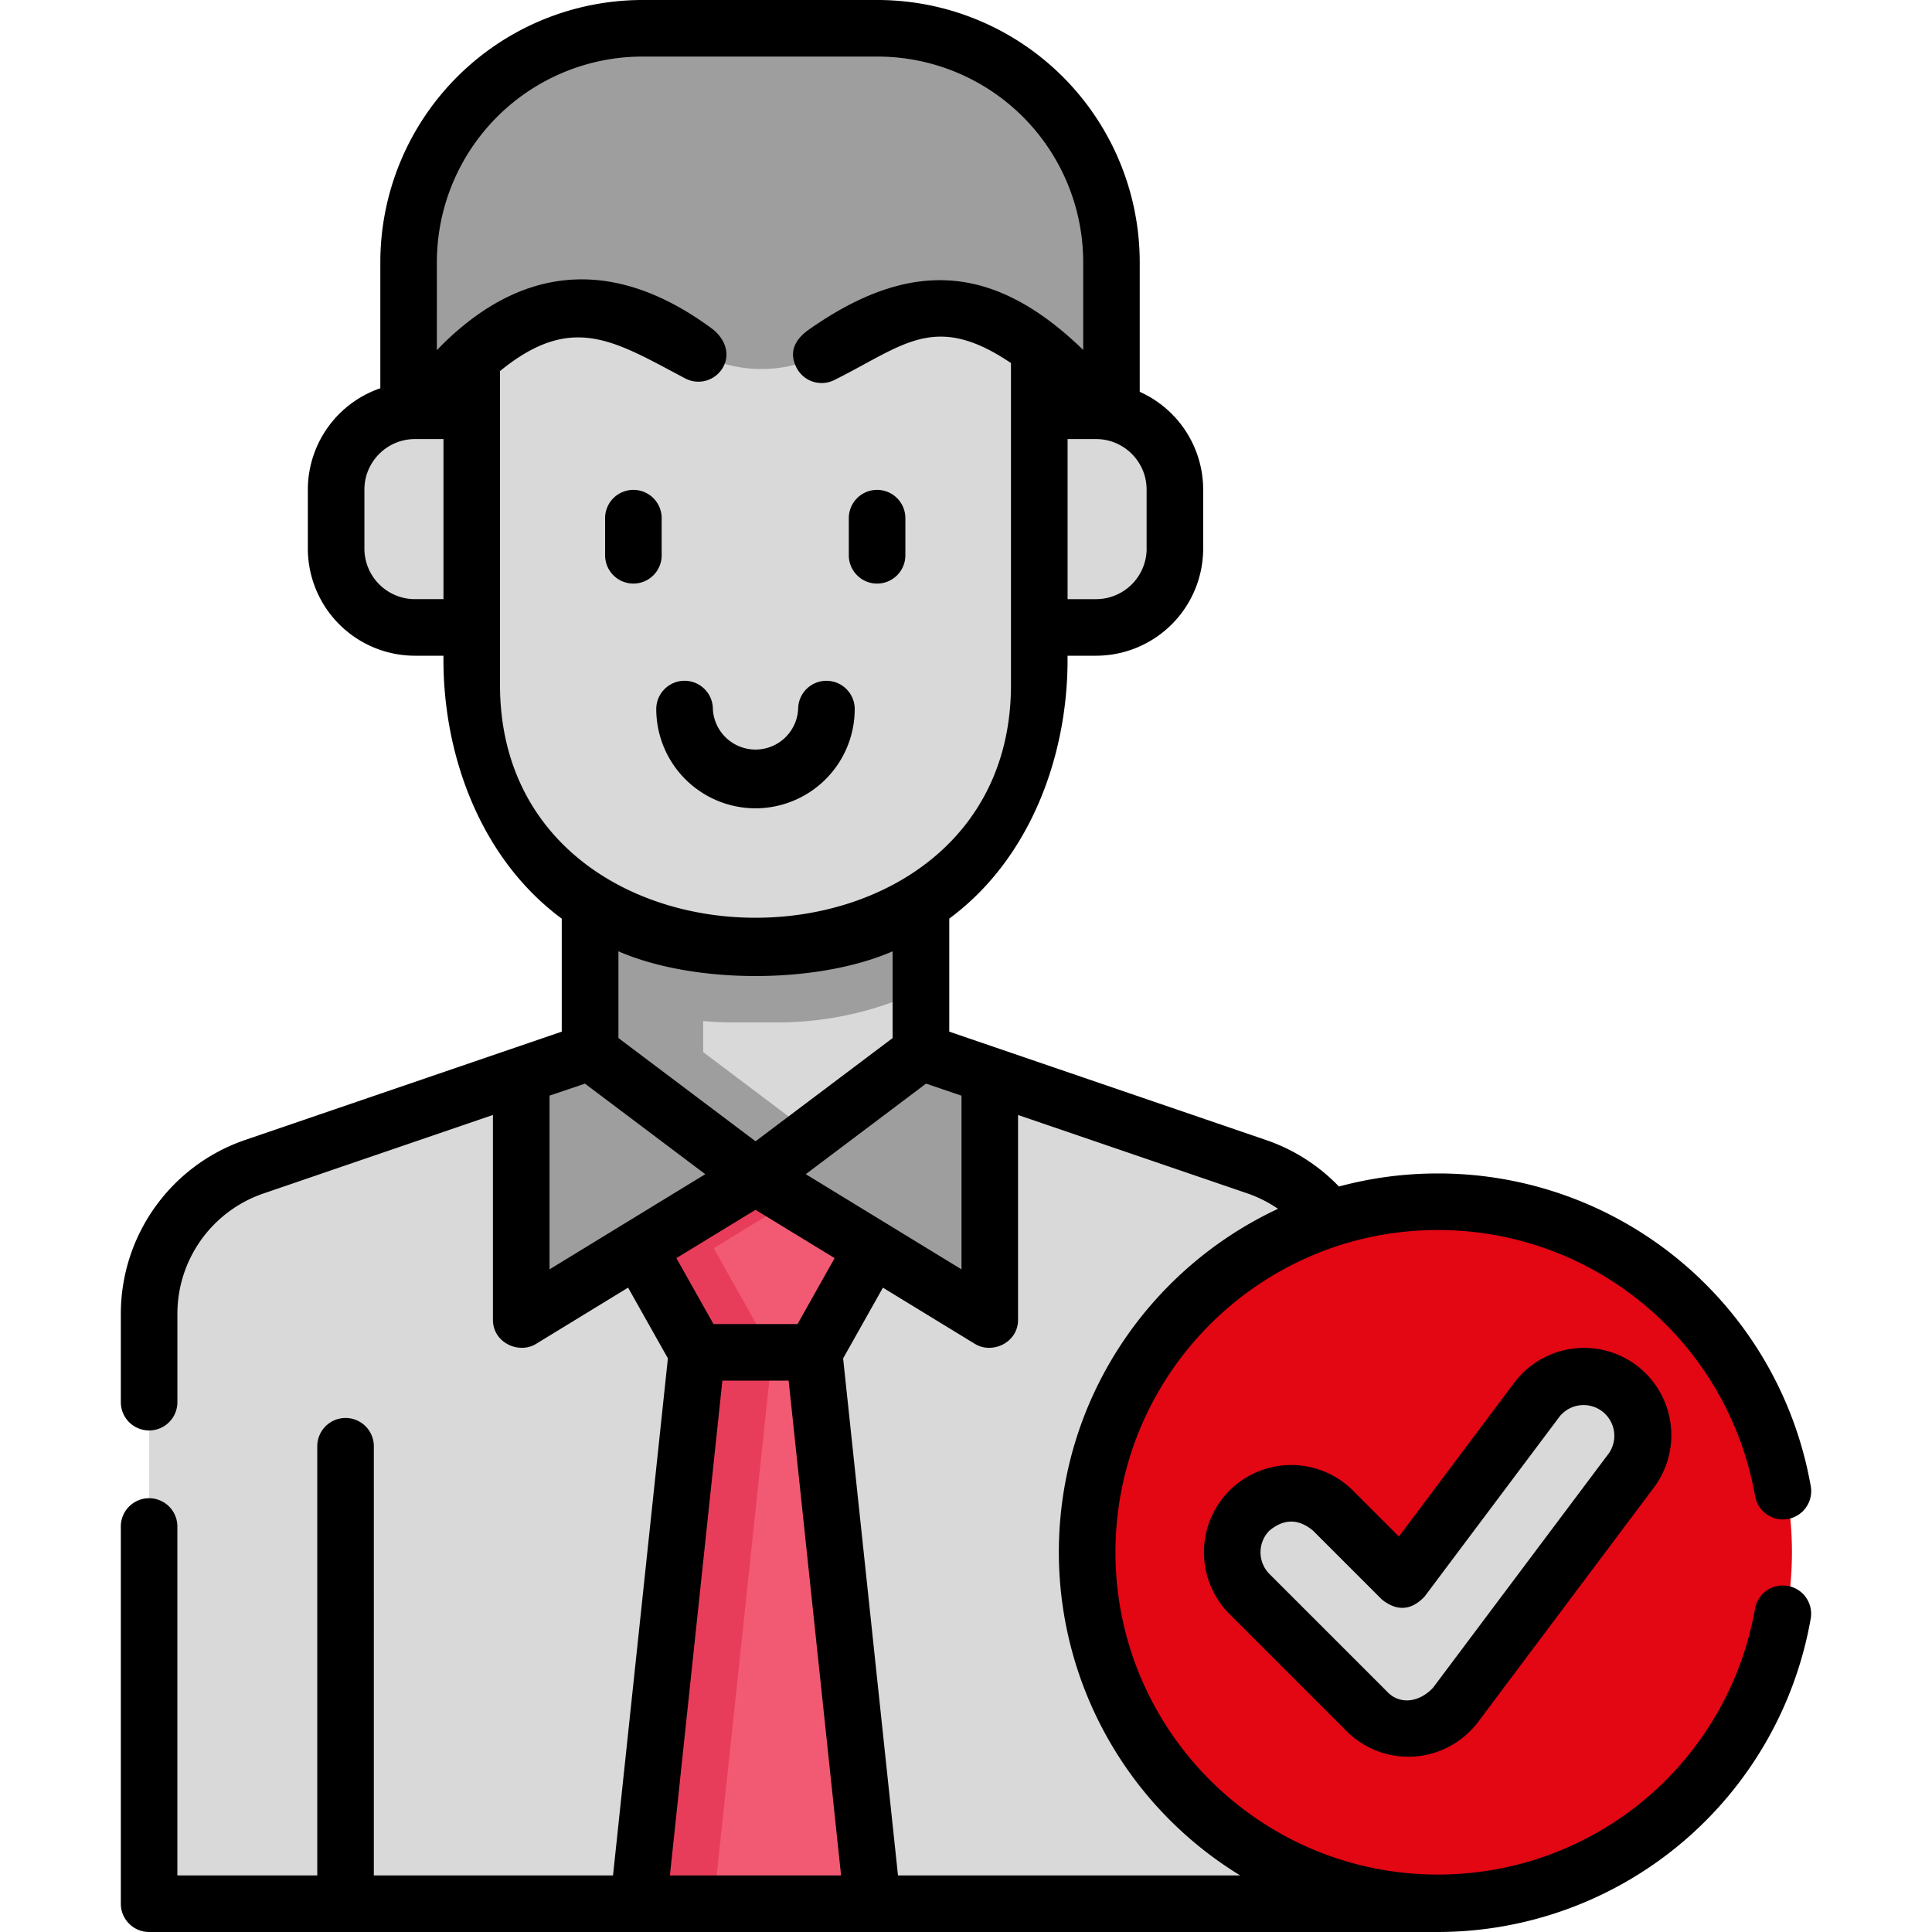 <svg width="50" height="50" fill="none" xmlns="http://www.w3.org/2000/svg"><g clip-path="url(#clip0)"><path d="M32.523 30.194l-8.69-2.973h-8.56l-8.69 2.973a4.026 4.026 0 00-2.724 3.809v15.265h31.387V34.003a4.025 4.025 0 00-2.723-3.809z" fill="#D9D9D9"/><path d="M18.2 27.221l-8.69 2.973a4.026 4.026 0 00-2.723 3.808v15.266H3.86V34.002a4.026 4.026 0 012.723-3.808l8.69-2.973h2.929z" fill="#D9D9D9"/><path d="M23.835 19.269v7.958l-4.283 3.225-4.282-3.225V19.27h8.565z" fill="#D9D9D9"/><path d="M21.016 29.35l-1.464 1.102-4.282-3.225V19.27h2.928v7.958l2.818 2.123z" fill="#9E9E9E"/><path d="M23.835 19.269v6.357a8.66 8.66 0 01-3.723.834h-1.121a8.676 8.676 0 01-3.721-.833v-6.358h8.565z" fill="#9E9E9E"/><path d="M12.209 8.813v8.911a6.784 6.784 0 006.784 6.784h1.12a6.784 6.784 0 006.784-6.784V8.813c0-1.148-.93-2.078-2.077-2.078H14.286c-1.147 0-2.077.93-2.077 2.078z" fill="#D9D9D9"/><path d="M20.53 24.495a6.514 6.514 0 01-.417.013h-1.12a6.784 6.784 0 01-6.784-6.783V8.812c0-1.147.93-2.077 2.077-2.077h1.952c-1.147 0-2.077.93-2.077 2.077v8.913a6.784 6.784 0 006.368 6.77zm6.366-13.865h1.47a2.04 2.04 0 012.04 2.04v1.528a2.04 2.04 0 01-2.04 2.04h-1.47v-5.607z" fill="#D9D9D9"/><path d="M19.553 30.452l-3.032 1.852 1.516 2.695h3.032l1.516-2.695-3.032-1.852z" fill="#F25A74"/><path d="M18.471 32.303L19.988 35h-1.952l-1.517-2.696 3.033-1.851.976.596-2.056 1.255z" fill="#E83D5A"/><path d="M18.037 35l-1.515 14.268h6.063l-1.516-14.269h-3.032z" fill="#F25A74"/><path d="M19.988 34.999l-1.517 14.269H16.52l1.516-14.269h1.952z" fill="#E83D5A"/><path d="M12.209 10.63h-1.47a2.04 2.04 0 00-2.04 2.04v1.528a2.04 2.04 0 002.04 2.04h1.47v-5.607z" fill="#D9D9D9"/><path d="M15.269 27.227l4.283 3.224-6.064 3.705v-6.325l1.78-.604zm8.566 0l-4.282 3.224 6.063 3.705v-6.325l-1.78-.604z" fill="#9E9E9E"/><path d="M37.208 49.244a9.072 9.072 0 100-18.143 9.072 9.072 0 000 18.143z" fill="#E30613"/><path d="M30.089 40.173a9.073 9.073 0 018.095-9.02 9.072 9.072 0 100 18.04 9.073 9.073 0 01-8.095-9.02z" fill="#E30613"/><path d="M36.45 44.732c-.404 0-.793-.16-1.08-.447l-3.032-3.032a1.528 1.528 0 012.16-2.16l1.786 1.786 3.491-4.654a1.527 1.527 0 112.444 1.833l-4.547 6.063a1.528 1.528 0 01-1.222.611z" fill="#D9D9D9"/><path d="M28.764 10.63l-2.287-1.928a3.484 3.484 0 00-4.51.014 3.484 3.484 0 01-4.5.02c-1.312-1.105-3.217-1.187-4.555-.065l-2.338 1.96V6.783A6.051 6.051 0 0116.625.732h6.088a6.051 6.051 0 016.051 6.05v3.849z" fill="#9E9E9E"/><path d="M19.553.732a6.05 6.05 0 00-6.05 6.051v1.49a3.352 3.352 0 00-.591.399l-2.338 1.958V6.784A6.05 6.05 0 0116.625.732h2.928z" fill="#9E9E9E"/><path d="M16.392 15.103a.732.732 0 00.732-.732v-.961a.732.732 0 00-1.464 0v.96c0 .405.328.733.732.733zm6.307 0a.732.732 0 00.732-.732v-.961a.732.732 0 00-1.464 0v.96c0 .405.328.733.732.733zm-3.147 5.816a2.57 2.57 0 002.568-2.568.732.732 0 00-1.464 0 1.105 1.105 0 01-2.207 0 .732.732 0 00-1.465 0 2.57 2.57 0 002.568 2.568z" fill="#000"/><path d="M46.267 41.043a.732.732 0 00-.848.593 8.322 8.322 0 01-8.211 6.877c-4.599 0-8.34-3.742-8.34-8.34 0-4.599 3.741-8.34 8.34-8.34a8.326 8.326 0 018.21 6.868.732.732 0 101.441-.256 9.788 9.788 0 00-9.651-8.076c-.884 0-1.74.118-2.556.338a4.742 4.742 0 00-1.892-1.205l-8.193-2.803v-2.926c2.113-1.56 3.088-4.26 3.061-6.803h.739a2.775 2.775 0 002.771-2.772V12.67a2.775 2.775 0 00-1.642-2.53V6.783A6.79 6.79 0 0022.713 0h-6.087a6.79 6.79 0 00-6.783 6.783v3.265a2.776 2.776 0 00-1.876 2.622v1.528a2.775 2.775 0 002.772 2.772h.738c-.027 2.544.949 5.244 3.061 6.804v2.925l-8.193 2.803a4.758 4.758 0 00-3.218 4.5v2.286a.732.732 0 101.464 0v-2.285c0-1.408.895-2.66 2.228-3.116l5.938-2.032v5.301c0 .595.67.896 1.114.625l2.384-1.457 1.03 1.83-1.42 13.382h-6.19V37.429a.732.732 0 00-1.464 0v11.107H4.59v-9.057a.732.732 0 00-1.463 0v9.789c0 .404.328.732.732.732h33.349a9.805 9.805 0 009.653-8.109.732.732 0 00-.594-.848zM20.853 30.388l3.113-2.344.918.312v4.495l-4.03-2.463zm-3.348 2.172l2.048-1.25 2.047 1.25-.96 1.707h-2.175l-.96-1.707zm-1.5-5.697V24.62c1.96.853 5.135.853 7.096 0v2.245l-3.548 2.671-3.549-2.672zm13.67-12.665a1.31 1.31 0 01-1.308 1.308h-.738v-4.143h.738c.72 0 1.307.586 1.307 1.307v1.528zm-18.198 1.308h-.738a1.309 1.309 0 01-1.308-1.308V12.67c0-.72.587-1.307 1.308-1.307h.738v4.143zm1.463 2.219V9.603c1.87-1.524 2.956-.778 4.793.19.357.189.8.052.989-.305.188-.358.02-.75-.306-.99-2.583-1.905-5.005-1.62-7.11.564V6.783a5.325 5.325 0 015.32-5.319h6.087a5.325 5.325 0 015.32 5.32v2.272c-2.302-2.232-4.46-2.376-7.094-.53-.41.287-.51.618-.33.98a.73.73 0 00.981.33c1.79-.888 2.589-1.78 4.574-.44v8.329c0 8.035-13.224 8.035-13.224 0zm1.281 10.63l.918-.31 3.113 2.343-4.03 2.463v-4.495zm4.474 7.376h1.715l1.357 12.805h-4.43l1.358-12.805zm4.545 12.805l-1.42-13.381 1.03-1.83 2.383 1.456c.445.271 1.114-.03 1.114-.625v-5.3l5.938 2.03c.282.097.547.232.79.398-3.347 1.562-5.672 4.959-5.672 8.889a9.807 9.807 0 004.693 8.363H23.24z" fill="#000"/><path d="M42.351 35.334a2.262 2.262 0 00-3.163.452l-2.984 3.979-1.19-1.19a2.262 2.262 0 00-3.195 0 2.263 2.263 0 000 3.196l3.031 3.031a2.26 2.26 0 003.406-.242l4.547-6.063a2.262 2.262 0 00-.452-3.163zm-.72 2.285l-4.547 6.063c-.373.393-.878.438-1.198.085l-3.032-3.032a.796.796 0 010-1.124c.375-.31.75-.31 1.125 0l1.786 1.786c.392.31.76.283 1.103-.078l3.491-4.655a.796.796 0 011.273.955z" fill="#000"/></g><defs><clipPath id="clip0"><path fill="#fff" d="M0 0h50v50H0z"/></clipPath></defs></svg>